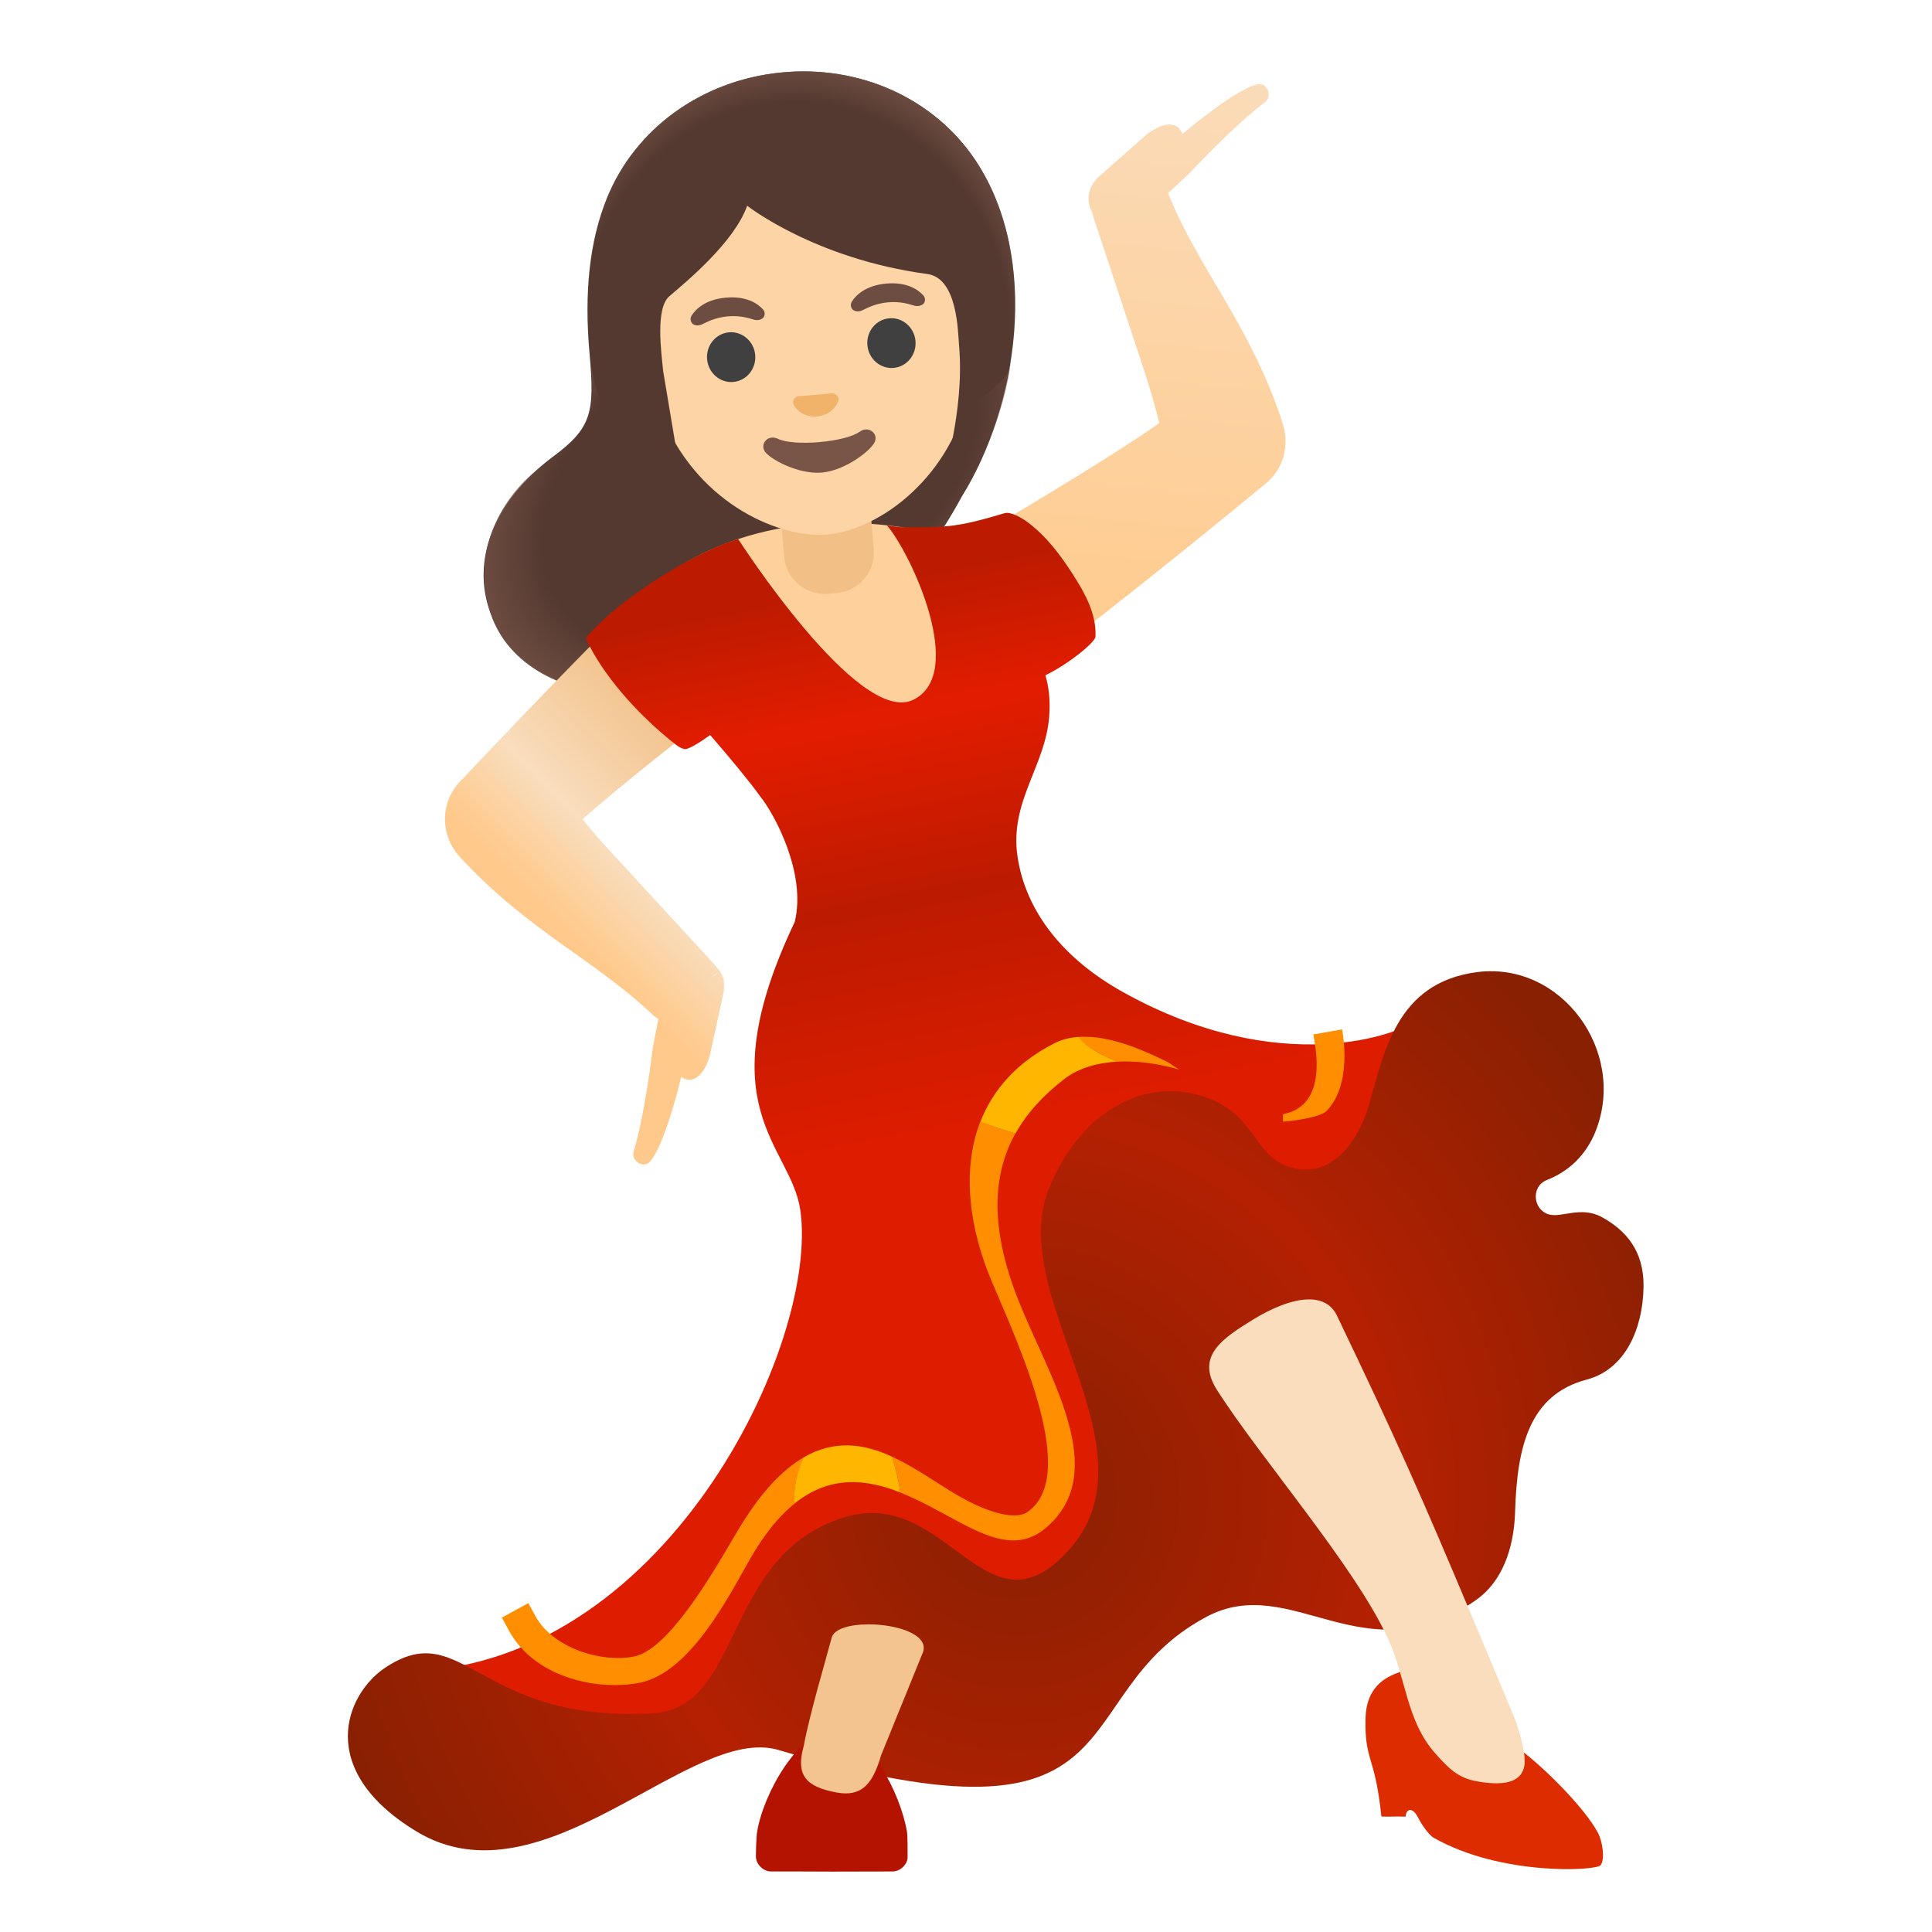 <svg width="76" height="76" viewBox="0 0 76 76" fill="none" xmlns="http://www.w3.org/2000/svg">
<path d="M38.386 6.328C36.759 3.87 33.814 2.54 30.703 2.855C27.591 3.169 24.973 5.069 23.869 7.807C23.198 9.475 22.972 11.47 23.192 13.916C23.394 16.22 23.293 16.826 21.737 17.977C19.439 19.694 18.507 22.051 19.303 24.135C20.057 26.118 22.177 27.323 24.807 27.323C25.062 27.323 25.323 27.311 25.591 27.288C31.148 26.801 35.221 24.271 37.703 19.771C37.768 19.658 37.816 19.569 37.852 19.503C40.019 16.012 40.951 10.205 38.386 6.328Z" fill="#543930"/>
<path d="M39.775 14.078C39.579 16.251 38.386 18.656 37.846 19.511C37.81 19.576 37.762 19.665 37.697 19.778C35.215 24.279 31.142 26.808 25.585 27.295C25.323 27.319 25.062 27.33 24.807 27.33C22.171 27.33 19.974 26.155 19.303 24.142C18.388 21.399 20.128 19.208 21.191 18.43C22.824 17.237 23.477 16.661 23.245 14.339C24.575 23.15 39.395 16.31 39.716 14.476C39.74 14.345 39.763 14.209 39.775 14.078Z" fill="url(#paint0_radial_4751_3985)"/>
<path d="M40.636 20.033C39.562 20.686 38.19 20.93 37.115 20.93C36.753 20.93 36.421 20.9 36.154 20.852C35.067 20.651 34.069 20.567 33.155 20.567C28.001 20.567 25.478 23.245 25.478 23.245L28.987 28.708C30.685 29.23 32.455 29.521 33.992 29.521C34.764 29.521 35.477 29.45 36.1 29.296C39.627 28.423 41.307 25.769 41.307 25.769L40.636 20.033Z" fill="#FED09B"/>
<path d="M50.421 16.559H50.427C49.175 12.789 47.233 10.693 46.004 7.736C45.986 7.683 45.968 7.647 45.95 7.594C46.2 7.368 46.467 7.119 46.794 6.81C46.794 6.81 48.498 4.969 49.768 4.013C50.029 3.811 49.905 3.307 49.531 3.307H49.495C48.61 3.479 46.514 5.272 46.514 5.272C46.419 4.999 46.224 4.898 46.01 4.898C45.683 4.898 45.297 5.124 45.06 5.331L43.249 6.929C42.75 7.368 42.732 7.95 42.97 8.371C42.988 8.454 43.011 8.544 43.047 8.644L45.054 14.713C45.256 15.348 45.44 15.995 45.606 16.642C43.439 18.174 38.434 21.101 38.434 21.101C38.434 21.101 39.835 25.531 40.328 25.531H40.357C40.998 25.531 42.127 25.163 42.625 24.771C45.416 22.604 48.343 20.217 49.709 19.088L49.703 19.095C50.053 18.827 50.326 18.471 50.469 18.02C50.629 17.521 50.593 17.016 50.421 16.559Z" fill="url(#paint1_linear_4751_3985)"/>
<path d="M28.352 38.261C28.346 38.243 28.334 38.231 28.322 38.213L28.079 38.391C28.073 38.385 28.073 38.385 28.073 38.379L28.322 38.213C28.304 38.183 28.286 38.16 28.263 38.13C28.238 38.096 28.21 38.064 28.18 38.035C28.144 37.987 28.114 37.952 28.067 37.898L23.738 33.196C23.453 32.881 23.186 32.555 22.913 32.228C25.021 30.358 29.064 27.276 29.064 27.276C29.064 27.276 27.146 23.155 26.642 23.155H26.63C25.995 23.155 24.908 23.708 24.457 24.165C21.963 26.671 19.368 29.39 18.157 30.684L18.163 30.666C17.854 30.975 17.629 31.361 17.54 31.824C17.409 32.537 17.64 33.22 18.092 33.712H18.086L18.151 33.778C18.157 33.784 18.163 33.795 18.175 33.801C20.835 36.651 23.329 37.714 25.644 39.887C25.727 39.971 25.811 40.036 25.9 40.089C25.828 40.434 25.751 40.82 25.668 41.289C25.668 41.289 25.383 43.776 24.926 45.302C24.849 45.552 25.074 45.807 25.318 45.807C25.401 45.807 25.484 45.777 25.555 45.712C26.167 45.053 26.796 42.363 26.796 42.363C26.909 42.441 27.022 42.476 27.123 42.476C27.55 42.476 27.847 41.87 27.936 41.455L28.453 39.098C28.482 38.949 28.488 38.813 28.476 38.688C28.488 38.557 28.447 38.415 28.352 38.261Z" fill="url(#paint2_linear_4751_3985)"/>
<path d="M55.842 39.811L55.854 40.043C55.997 39.918 55.997 39.823 55.842 39.811Z" fill="url(#paint3_linear_4751_3985)"/>
<path d="M55.854 40.042C55.1 40.725 50.326 42.447 44.187 39.033C41.812 37.715 40.34 35.838 40.025 33.683C39.71 31.528 41.123 30.138 41.272 28.191C41.319 27.55 41.26 27.015 41.123 26.564C42.038 26.125 43.089 25.258 43.094 25.044C43.136 24.171 42.691 23.352 42.222 22.622C41.717 21.832 41.147 21.072 40.393 20.52C40.197 20.377 39.758 20.116 39.52 20.187C37.537 20.781 37.163 20.739 35.429 20.739L34.895 20.674C35.833 21.761 38.059 26.534 35.904 27.538C33.749 28.541 29.04 21.208 29.04 21.208C27.58 21.612 24.534 23.364 23.085 25.05C22.996 25.151 23.139 25.317 23.204 25.436C23.946 26.843 25.252 28.232 26.499 29.224C26.63 29.331 26.772 29.438 26.933 29.467C27.075 29.497 27.58 29.171 27.936 28.915C28.75 29.853 29.486 30.744 29.925 31.356C30.424 31.973 31.742 34.33 31.261 36.272C27.77 43.611 31.107 45.036 31.481 47.595C32.247 52.849 26.113 65.763 15.723 65.763L20.621 68.584L29.925 67.972L35.067 63.549L42.133 62.492L44.626 57.38L47.102 50.468L56.109 44.531L55.854 40.042Z" fill="url(#paint4_linear_4751_3985)"/>
<path d="M31.599 57.339C30.768 57.826 29.895 58.734 28.999 60.248C28.221 61.56 26.368 64.891 24.937 65.165C23.601 65.42 21.737 64.802 21.066 63.579L20.781 63.063L19.742 63.633L20.027 64.155C20.829 65.622 22.592 66.287 24.177 66.287C24.516 66.287 24.842 66.257 25.151 66.198C27.194 65.806 28.755 62.623 29.527 61.287C30.097 60.302 30.673 59.613 31.261 59.144C31.207 58.568 31.332 57.944 31.599 57.339Z" fill="#FF8F00"/>
<path d="M43.932 41.764C45.22 41.692 46.384 42.078 46.384 42.078L45.938 41.782C45.244 41.449 43.748 40.695 42.423 40.79C42.863 41.324 43.445 41.526 43.932 41.764Z" fill="#FF8F00"/>
<path d="M39.039 50.469C40.232 53.254 42.411 58.093 40.422 59.476C40.025 59.755 39.152 59.613 38 59.007C37.115 58.544 36.142 57.784 35.09 57.303C35.233 57.772 35.364 58.247 35.411 58.71C36.248 59.043 37.044 59.512 37.774 59.898C39.092 60.592 40.149 60.955 41.159 60.088C43.712 57.897 41.266 54.174 40.078 51.193C38.932 48.325 39.033 46.23 39.941 44.591C39.455 44.454 38.997 44.288 38.558 44.133C37.822 46.051 38.13 48.349 39.039 50.469Z" fill="#FF8F00"/>
<path d="M41.859 42.452C42.465 41.983 43.219 41.805 43.931 41.764C43.439 41.526 42.863 41.324 42.429 40.79C42.103 40.813 41.782 40.885 41.491 41.033C39.977 41.799 39.051 42.886 38.564 44.133C38.997 44.287 39.461 44.453 39.947 44.59C40.399 43.776 41.052 43.076 41.859 42.452Z" fill="#FFB600"/>
<path d="M31.599 57.338C31.326 57.944 31.207 58.573 31.255 59.143C32.656 58.021 34.081 58.181 35.411 58.71C35.358 58.246 35.233 57.772 35.09 57.302C34.01 56.804 32.846 56.608 31.599 57.338Z" fill="#FFB600"/>
<path d="M50.469 44.12V43.829C52.291 43.491 51.727 41.092 51.662 40.694L52.796 40.492C52.832 40.712 53.188 42.642 52.196 43.693C51.911 43.996 50.469 44.138 50.469 44.12Z" fill="#FF8F00"/>
<path d="M58.134 38.237C61.429 37.834 63.982 41.343 62.783 44.46C62.385 45.487 61.655 46.105 60.859 46.413C60.853 46.419 60.842 46.419 60.836 46.425C60.224 46.675 60.295 47.589 60.931 47.773C61.411 47.916 62.201 47.429 63.015 47.88C63.941 48.391 64.677 49.186 64.653 50.635C64.624 52.274 63.935 53.865 62.421 54.269C60.159 54.862 59.678 56.911 59.6 59.458C59.571 60.479 59.31 62.082 58.027 62.967C53.639 66.001 50.801 61.809 47.447 63.608C41.645 66.714 45.232 73.168 30.62 68.839C27.14 67.812 21.375 75.074 16.375 72.04C12.397 69.623 13.591 66.66 15.135 65.615C18.234 63.531 18.745 67.782 25.674 67.397C29.272 67.195 28.405 61.132 33.244 59.678C37.062 58.532 38.635 64 41.556 61.459C46.158 57.451 39.478 51.217 41.26 46.764C42.364 43.997 44.674 42.459 47.049 43.053C49.424 43.647 49.228 45.475 50.76 45.921C52.44 46.413 53.467 44.763 53.829 43.546C54.435 41.509 54.868 38.641 58.134 38.237Z" fill="url(#paint5_radial_4751_3985)"/>
<path d="M59.512 68.631C60.474 69.237 62.356 71.113 62.872 72.122C63.021 72.413 63.157 73.12 62.962 73.375C62.795 73.589 59.072 73.809 56.401 72.295C56.169 72.164 55.872 71.677 55.777 71.487C55.599 71.131 55.332 71.089 55.29 71.463C54.94 71.445 54.691 71.475 54.34 71.457C54.091 69.029 53.675 69.296 53.717 67.592C53.752 66.209 54.702 65.912 55.077 65.769C55.136 65.746 58.093 67.586 59.512 68.631Z" fill="#DD2C00"/>
<path d="M59.535 67.473C59.013 66.226 58.484 64.974 57.962 63.727C55.884 58.775 54.928 56.626 52.606 51.781C52.386 51.3 51.977 51.115 51.496 51.115C50.819 51.115 49.994 51.478 49.317 51.893C48.111 52.636 47.025 53.33 47.862 54.66C49.542 57.314 53.313 61.625 54.613 64.487C55.325 66.054 55.325 67.711 56.471 68.987C56.982 69.557 57.35 69.943 58.104 70.074C58.36 70.121 58.621 70.151 58.864 70.151C59.41 70.151 59.868 69.991 59.963 69.468C60.052 68.987 59.725 67.924 59.535 67.473Z" fill="#F9DDBD"/>
<path d="M35.678 72.057C35.429 70.549 34.158 68.073 32.787 68.073C31.415 68.073 30.032 70.549 29.783 72.057C29.747 72.259 29.735 72.912 29.735 73.072C29.735 73.078 29.741 73.084 29.741 73.084C29.753 73.31 29.996 73.619 30.341 73.619C31.172 73.619 31.95 73.619 32.722 73.624C33.493 73.624 34.271 73.619 35.103 73.619C35.465 73.619 35.714 73.28 35.702 73.055V73.049C35.702 72.894 35.708 72.253 35.678 72.057Z" fill="#B41301"/>
<path d="M34.17 63.898C33.452 63.898 32.811 64.065 32.716 64.421C32.496 65.258 31.843 67.449 31.623 68.654C31.285 69.842 31.7 70.287 32.911 70.513C33.042 70.537 33.161 70.548 33.274 70.548C34.063 70.548 34.396 69.949 34.663 69.04L36.314 64.979C36.528 64.284 35.263 63.898 34.17 63.898Z" fill="#F3C48F"/>
<path d="M34.206 19.67L30.679 19.979L30.852 21.915C30.923 22.74 31.623 23.363 32.449 23.363C32.496 23.363 32.544 23.363 32.591 23.358L32.912 23.328C33.121 23.311 33.325 23.252 33.512 23.156C33.699 23.06 33.865 22.928 34.001 22.767C34.137 22.607 34.239 22.421 34.303 22.221C34.367 22.02 34.391 21.809 34.373 21.6L34.206 19.67Z" fill="#F2C087"/>
<path d="M38.297 12.64C37.858 7.683 34.901 5.432 31.766 5.432C31.576 5.432 31.38 5.438 31.184 5.456C27.847 5.747 24.973 8.502 25.436 13.763C25.804 17.996 28.648 20.264 31 20.87C31.433 20.983 31.849 21.036 32.229 21.036C32.336 21.036 32.443 21.03 32.549 21.024C33.013 20.983 33.529 20.84 34.057 20.603C36.266 19.599 38.665 16.868 38.297 12.64Z" fill="#FDD4A5"/>
<path d="M31.332 15.615C31.35 15.604 31.374 15.598 31.391 15.592L32.745 15.473C32.769 15.473 32.787 15.479 32.81 15.485C32.935 15.526 33.018 15.645 32.971 15.788C32.923 15.93 32.686 16.334 32.145 16.381C31.599 16.429 31.296 16.073 31.231 15.942C31.154 15.811 31.213 15.675 31.332 15.615Z" fill="#F1B26A"/>
<path d="M35.152 14.473C35.675 14.427 36.06 13.953 36.013 13.414C35.966 12.875 35.504 12.475 34.982 12.521C34.459 12.566 34.073 13.04 34.121 13.579C34.168 14.118 34.63 14.518 35.152 14.473Z" fill="#404040"/>
<path d="M28.847 15.025C29.369 14.979 29.755 14.505 29.708 13.966C29.661 13.427 29.199 13.027 28.676 13.073C28.154 13.119 27.768 13.593 27.815 14.132C27.862 14.671 28.324 15.071 28.847 15.025Z" fill="#404040"/>
<path d="M33.511 11.862C33.672 11.607 34.058 11.227 34.865 11.155C35.673 11.084 36.118 11.393 36.32 11.619C36.409 11.72 36.397 11.838 36.35 11.921C36.302 11.993 36.16 12.07 35.987 12.028C35.815 11.987 35.477 11.844 34.931 11.892C34.384 11.945 34.075 12.141 33.909 12.212C33.749 12.284 33.589 12.236 33.535 12.171C33.498 12.129 33.475 12.076 33.471 12.02C33.467 11.965 33.481 11.909 33.511 11.862Z" fill="#6D4C41"/>
<path d="M27.206 12.415C27.366 12.159 27.752 11.779 28.559 11.708C29.367 11.637 29.812 11.945 30.014 12.171C30.103 12.272 30.091 12.391 30.044 12.474C29.996 12.545 29.854 12.622 29.681 12.581C29.509 12.539 29.171 12.397 28.625 12.444C28.078 12.498 27.77 12.694 27.603 12.765C27.443 12.836 27.283 12.789 27.229 12.723C27.17 12.646 27.134 12.521 27.206 12.415Z" fill="#6D4C41"/>
<path d="M30.596 17.26C31.237 17.569 33.238 17.396 33.82 16.981C34.153 16.743 34.539 17.028 34.42 17.361C34.307 17.687 33.274 18.507 32.33 18.59C31.386 18.673 30.246 18.038 30.074 17.741C29.901 17.432 30.228 17.082 30.596 17.26Z" fill="#795548"/>
<path d="M24.09 16.352C24.369 13.378 23.983 12.356 24.066 11.27C24.137 10.35 24.434 4.293 31.024 3.717C38.559 3.058 38.993 9.975 38.993 9.975L39.177 12.44C39.177 12.44 39.123 13.912 38.47 15.693C37.811 17.48 37.294 18.145 37.473 17.249C37.669 16.257 37.841 14.904 37.728 13.615C37.68 13.051 37.675 10.937 36.469 10.777C32.046 10.183 29.392 8.093 29.392 8.093C28.875 9.542 26.999 11.08 26.328 11.656C25.776 12.131 26.013 13.87 26.09 14.613L26.654 17.991C25.906 17.599 24.535 17.101 24.09 16.352Z" fill="#543930"/>
<path d="M39.781 14.047C39.781 14.059 39.781 14.065 39.775 14.077C39.763 14.207 39.739 14.344 39.716 14.474C39.395 16.309 24.575 23.149 23.245 14.338C23.221 14.201 23.204 14.059 23.192 13.916C23.186 13.863 23.18 13.809 23.18 13.762C23.168 13.661 23.162 13.566 23.162 13.471C22.984 11.232 23.239 9.374 23.875 7.807C24.973 5.069 27.591 3.169 30.703 2.855C33.814 2.54 36.753 3.87 38.386 6.328C39.846 8.537 40.173 11.369 39.781 14.047Z" fill="url(#paint6_radial_4751_3985)"/>
<defs>
<radialGradient id="paint0_radial_4751_3985" cx="0" cy="0" r="1" gradientUnits="userSpaceOnUse" gradientTransform="translate(29.888 18.571) rotate(147.181) scale(12.034 7.708)">
<stop offset="0.782" stop-color="#6D4C41" stop-opacity="0"/>
<stop offset="1" stop-color="#6D4C41"/>
</radialGradient>
<linearGradient id="paint1_linear_4751_3985" x1="46.959" y1="1.544" x2="44.503" y2="25.531" gradientUnits="userSpaceOnUse">
<stop stop-color="#FADCBB"/>
<stop offset="1" stop-color="#FFCB8E"/>
</linearGradient>
<linearGradient id="paint2_linear_4751_3985" x1="22.129" y1="37.768" x2="28.757" y2="31.25" gradientUnits="userSpaceOnUse">
<stop offset="0.103" stop-color="#FFC98B"/>
<stop offset="0.472" stop-color="#F9DDBD"/>
<stop offset="1" stop-color="#F3C48F"/>
</linearGradient>
<linearGradient id="paint3_linear_4751_3985" x1="56.013" y1="39.819" x2="55.614" y2="40.084" gradientUnits="userSpaceOnUse">
<stop stop-color="#BC1B00"/>
<stop offset="0.29" stop-color="#E31C00"/>
<stop offset="0.693" stop-color="#BC1B00"/>
<stop offset="0.914" stop-color="#DD1C00"/>
</linearGradient>
<linearGradient id="paint4_linear_4751_3985" x1="30.03" y1="23.712" x2="34.818" y2="47.981" gradientUnits="userSpaceOnUse">
<stop stop-color="#BC1B00"/>
<stop offset="0.213" stop-color="#E31C00"/>
<stop offset="0.507" stop-color="#BC1B00"/>
<stop offset="0.875" stop-color="#DD1C00"/>
</linearGradient>
<radialGradient id="paint5_radial_4751_3985" cx="0" cy="0" r="1" gradientUnits="userSpaceOnUse" gradientTransform="translate(39.927 58.896) scale(28.117)">
<stop stop-color="#892002"/>
<stop offset="0.537" stop-color="#B42002"/>
<stop offset="1" stop-color="#892002"/>
</radialGradient>
<radialGradient id="paint6_radial_4751_3985" cx="0" cy="0" r="1" gradientUnits="userSpaceOnUse" gradientTransform="translate(31.278 13.165) rotate(90) scale(10.534 9.662)">
<stop offset="0.869" stop-color="#6D4C41" stop-opacity="0"/>
<stop offset="1" stop-color="#6D4C41"/>
</radialGradient>
</defs>
</svg>
